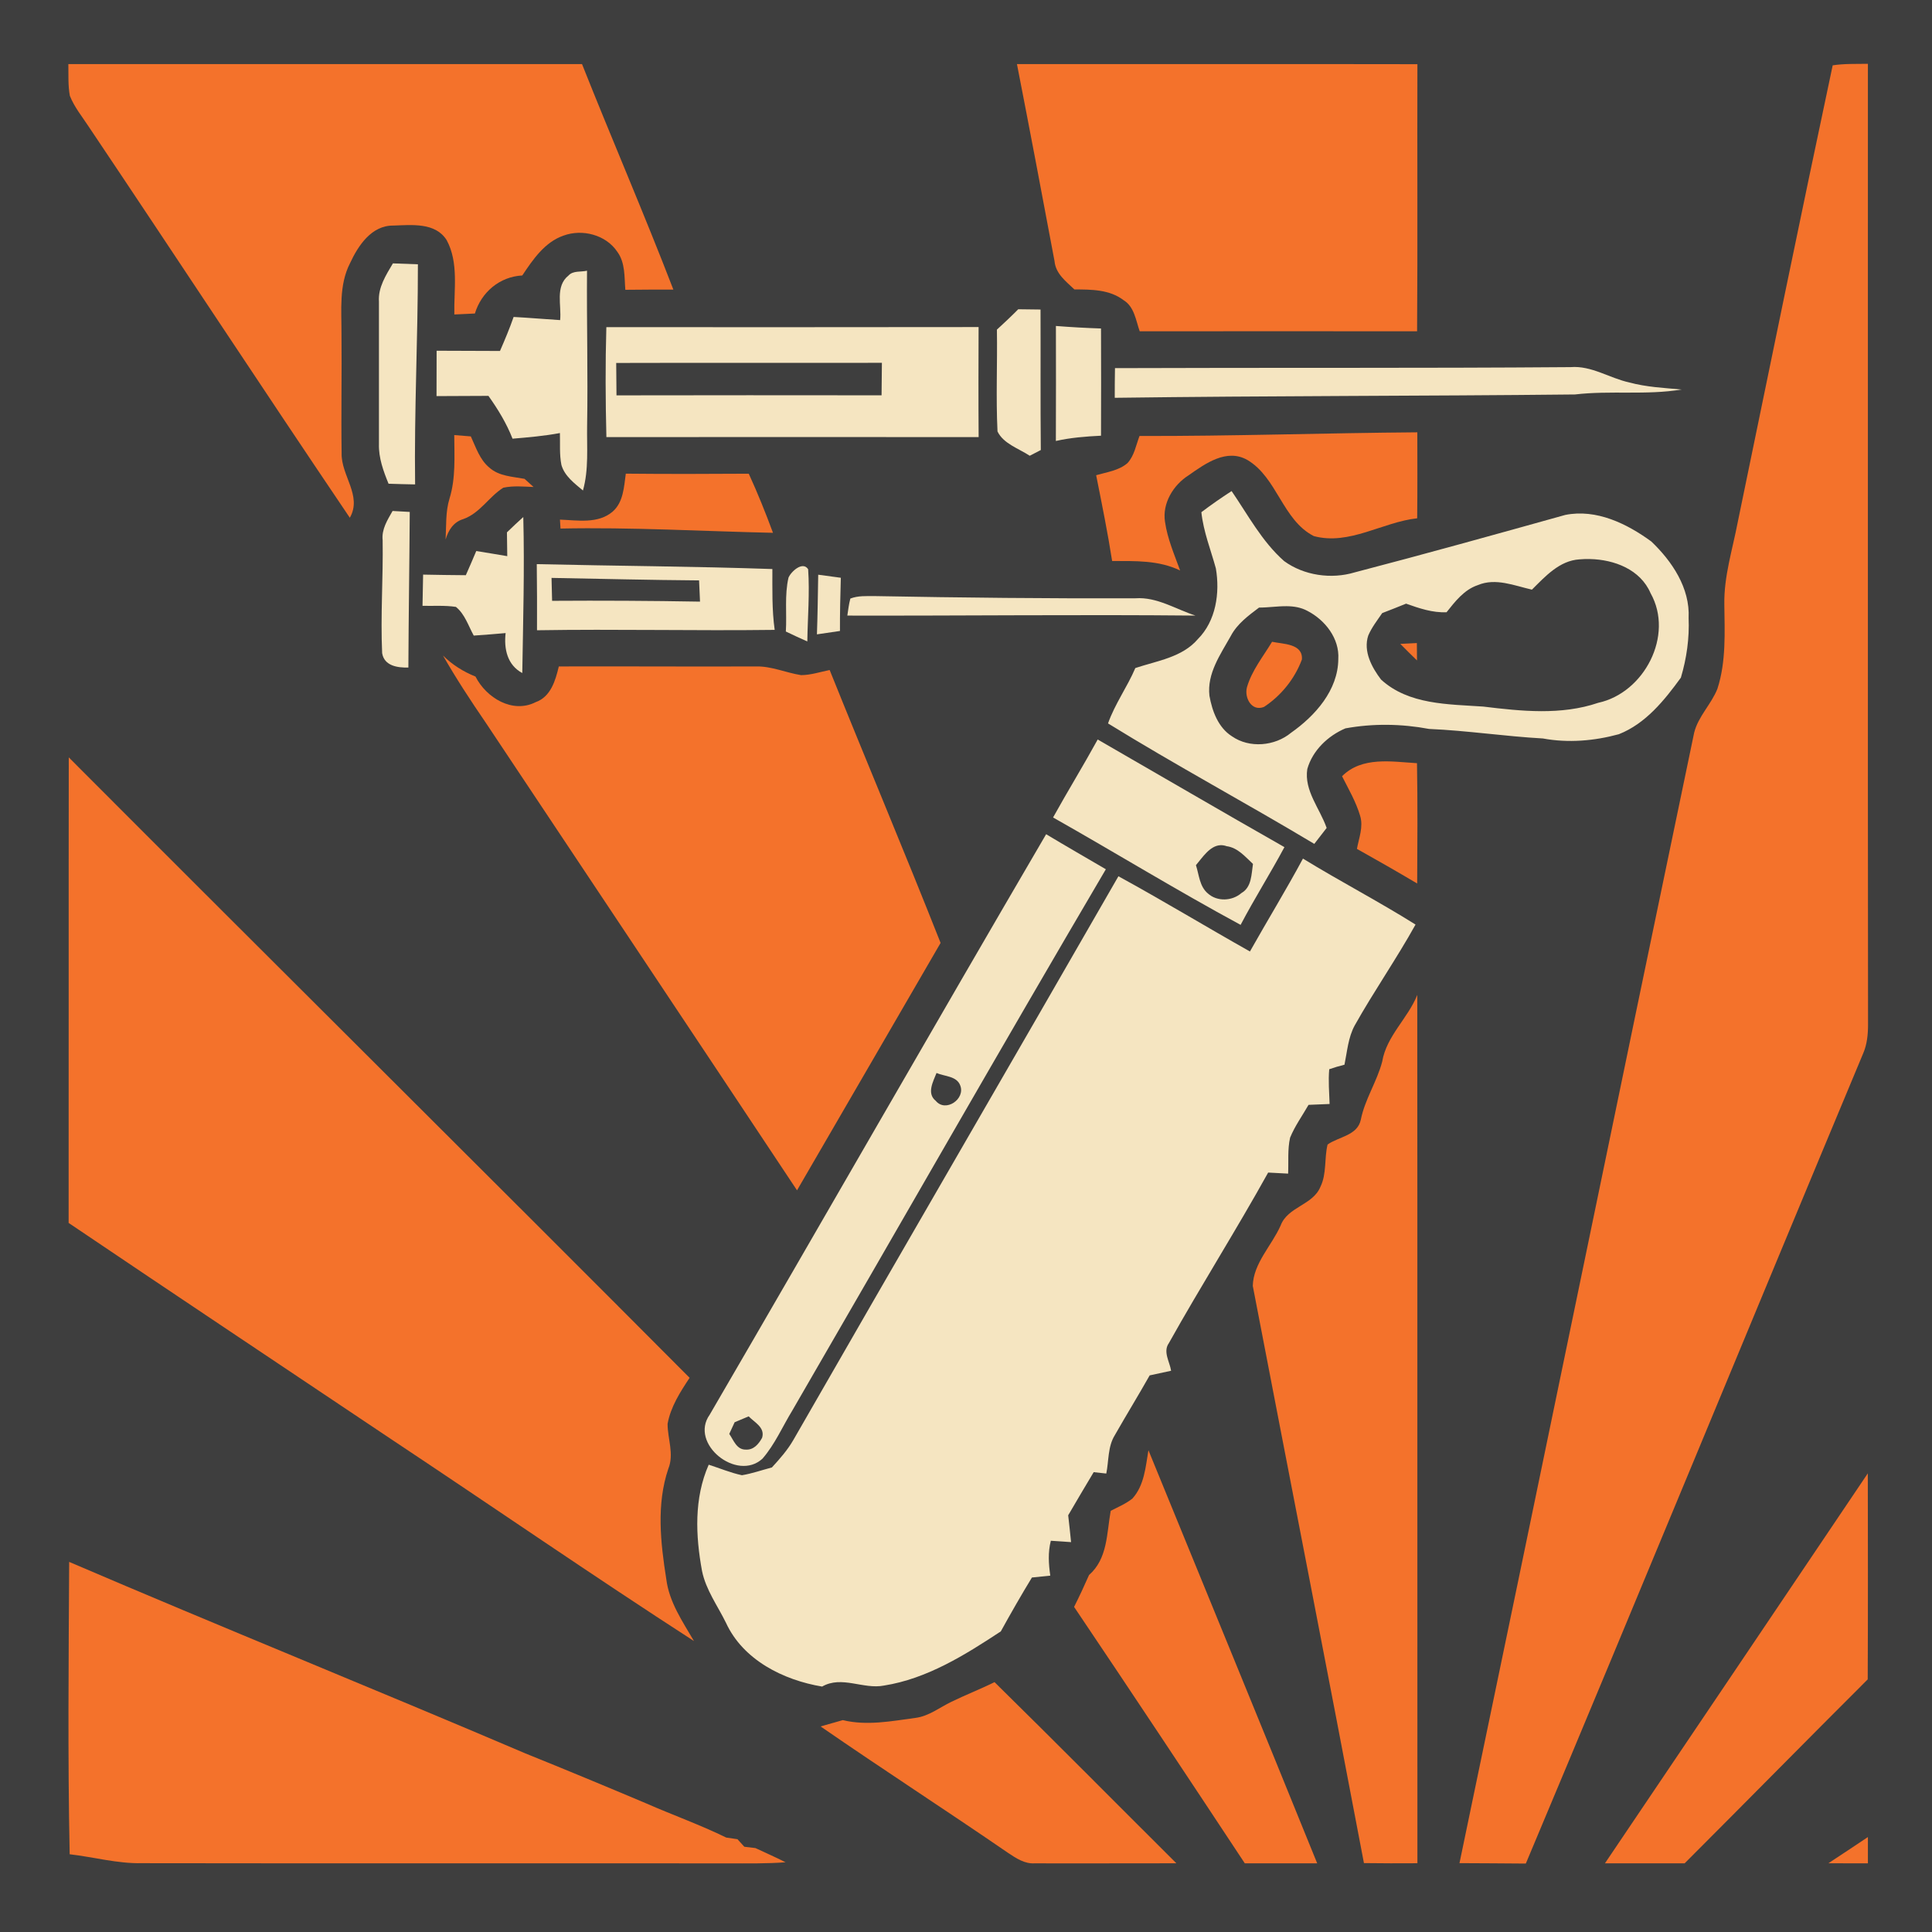<?xml version="1.0" encoding="UTF-8" standalone="no"?>
<svg
   xmlns:dc="http://purl.org/dc/elements/1.1/"
   xmlns:cc="http://creativecommons.org/ns#"
   xmlns:rdf="http://www.w3.org/1999/02/22-rdf-syntax-ns#"
   xmlns:svg="http://www.w3.org/2000/svg"
   xmlns="http://www.w3.org/2000/svg"
   xmlns:sodipodi="http://sodipodi.sourceforge.net/DTD/sodipodi-0.dtd"
   xmlns:inkscape="http://www.inkscape.org/namespaces/inkscape"
   width="1280"
   height="1280"
   viewBox="0 0 1024 1024"
   version="1.1"
   id="svg2"
   inkscape:version="0.48.1 "
   sodipodi:docname="heal_large.svg">
  <defs
     id="defs88">
    <inkscape:perspective
       sodipodi:type="inkscape:persp3d"
       inkscape:vp_x="0 : 640 : 1"
       inkscape:vp_y="0 : 1000 : 0"
       inkscape:vp_z="1280 : 640 : 1"
       inkscape:persp3d-origin="640 : 426.66667 : 1"
       id="perspective37" />
  </defs>
  <sodipodi:namedview
     pagecolor="#ffffff"
     bordercolor="#666666"
     borderopacity="1"
     objecttolerance="10"
     gridtolerance="10"
     guidetolerance="10"
     inkscape:pageopacity="0"
     inkscape:pageshadow="2"
     inkscape:window-width="1920"
     inkscape:window-height="1018"
     id="namedview86"
     showgrid="false"
     inkscape:zoom="0.44739336"
     inkscape:cx="550.64541"
     inkscape:cy="775.63319"
     inkscape:window-x="-8"
     inkscape:window-y="-8"
     inkscape:window-maximized="1"
     inkscape:current-layer="layer2"
     inkscape:snap-page="true" />
  <g
     inkscape:groupmode="layer"
     id="layer2"
     inkscape:label="background">
    <rect
       style="fill:#3e3e3e;fill-opacity:1;fill-rule:nonzero;stroke:none"
       id="rect3051"
       width="1280"
       height="1280"
       x="0"
       y="0"
       transform="scale(0.8,0.8)" />
  </g>
  <g
     inkscape:groupmode="layer"
     id="layer1"
     inkscape:label="foreground">
    <path
       d="m 36.228,33.972 c 90.753,0 181.505,0 272.258,0 15.87,39.941 32.952,79.396 48.409,119.507 -8.469,0 -16.962,0.024 -25.454,0.121 -0.558,-6.77 0.024,-14.268 -4.198,-20.067 -5.994,-9.075 -18.612,-12.351 -28.609,-8.638 -9.973,3.47 -16.209,12.715 -21.815,21.111 -11.987,0.631 -21.669,8.833 -25.115,20.165 -3.64,0.17 -7.255,0.34 -10.895,0.51 -0.291,-13.079 2.427,-27.371 -4.052,-39.383 -5.945,-9.512 -18.563,-8.056 -28.196,-7.741 -11.647,-0.17 -18.709,10.604 -23.052,19.97 -5.945,11.623 -4.441,24.945 -4.513,37.539 0.218,21.038 -0.243,42.076 0.073,63.09 -0.364,11.866 11.041,22.591 4.343,34.263 C 138.871,205.552 93.276,136.032 46.954,67.021 43.484,61.731 39.358,56.708 37.029,50.787 35.986,45.231 36.35,39.577 36.228,33.972 z"
       id="path6"
       style="fill:#f4722b" />
    <path
       d="m 539.007,33.972 c 70.758,0.024 141.516,-0.073 212.249,0.049 -0.146,47.196 0.17,94.392 -0.17,141.564 -49.016,-0.049 -98.008,-0.024 -147.024,0 -2.038,-5.799 -2.839,-13.006 -8.566,-16.5 -7.449,-5.678 -17.107,-5.654 -26.037,-5.678 -4.441,-4.222 -9.949,-8.347 -10.531,-14.972 -6.527,-34.845 -13.128,-69.666 -19.922,-104.463 z"
       id="path8"
       style="fill:#f4722b" />
    <path
       d="m 971.368,34.627 c 6.163,-0.946 12.424,-0.704 18.66,-0.801 0.049,169.858 -0.097,339.716 0.073,509.573 -0.024,4.999 -0.534,10.07 -2.499,14.729 -59.814,143.117 -118.779,286.599 -178.885,429.595 -11.72,-0.146 -23.44,-0.121 -35.161,-0.218 41.688,-199.656 82.696,-399.481 124.384,-599.161 2.16,-8.687 9.075,-15.069 12.327,-23.271 4.683,-14.462 3.834,-29.871 3.664,-44.842 -0.243,-14.778 4.344,-28.997 7.085,-43.362 16.67,-80.755 33.195,-161.583 50.351,-242.242 z"
       id="path10"
       style="fill:#f4722b" />
    <path
       d="m 200.845,159.885 c -0.51,-7.571 3.737,-14.074 7.401,-20.286 4.416,0.17 8.833,0.34 13.249,0.485 0.024,38.897 -1.99,77.746 -1.48,116.668 -4.707,-0.097 -9.391,-0.194 -14.074,-0.364 -2.742,-6.697 -5.29,-13.661 -5.096,-21.014 0.024,-25.163 0,-50.326 0,-75.49 z"
       id="path12"
       style="fill:#f5e5c1" />
    <path
       d="m 301.328,146.029 c 2.427,-2.693 6.576,-1.771 9.803,-2.548 -0.218,27.396 0.534,54.791 0.049,82.211 -0.194,11.453 0.946,23.101 -2.208,34.287 -4.489,-3.81 -9.682,-7.595 -11.405,-13.516 -1.116,-5.557 -0.631,-11.308 -0.801,-16.937 -8.299,1.553 -16.719,2.281 -25.115,2.985 -3.155,-8.129 -7.741,-15.603 -12.764,-22.688 -9.172,0.073 -18.345,0.097 -27.517,0.121 0.049,-8.032 0.049,-16.039 0.049,-24.047 11.211,0.073 22.397,0.049 33.583,0.121 2.596,-5.945 5.096,-11.914 7.231,-18.029 8.226,0.437 16.428,1.165 24.654,1.674 0.801,-7.813 -2.766,-17.932 4.441,-23.635 z"
       id="path14"
       style="fill:#f5e5c1" />
    <path
       d="m 528.379,174.711 c 3.834,-3.518 7.644,-7.085 11.308,-10.798 3.931,0.024 7.862,0.097 11.817,0.146 0.097,24.824 -0.097,49.647 0.146,74.471 -1.48,0.752 -4.416,2.281 -5.872,3.033 -5.824,-3.858 -13.904,-6.333 -17.083,-12.885 -0.874,-17.981 -0.024,-35.986 -0.315,-53.966 z"
       id="path16"
       style="fill:#f5e5c1" />
    <path
       style="fill:#f5e5c1"
       d="M 648.344 216.688 C 566.145 216.839 483.918 216.75 401.719 216.75 C 401.021 241.015 401.143 265.298 401.75 289.594 C 483.949 289.533 566.146 289.533 648.375 289.594 C 648.193 265.298 648.253 240.983 648.344 216.688 z M 584.281 240.375 C 584.19 247.564 584.123 254.718 584.062 261.906 C 525.522 261.846 466.978 261.816 408.438 261.938 C 408.377 254.779 408.311 247.627 408.25 240.469 C 466.912 240.287 525.62 240.496 584.281 240.375 z "
       id="path2868"
       transform="scale(0.8,0.8)" />
    <path
       style="fill:#f5e5c1"
       d="M 355.625 373.75 C 355.837 388.34 355.812 402.943 355.781 417.562 C 408.255 416.713 460.776 417.98 513.25 417.312 C 511.369 403.967 511.749 390.467 511.719 377 C 459.7 375.21 407.644 374.963 355.625 373.75 z M 365.406 382.875 C 398.013 383.482 430.58 384.289 463.156 384.531 C 463.369 389.202 463.569 393.892 463.781 398.594 C 431.114 398.017 398.449 397.85 365.781 398.062 C 365.66 392.997 365.528 387.94 365.406 382.875 z "
       id="path2864"
       transform="scale(0.8,0.8)" />
    <path
       d="m 559.657,172.77 c 7.959,0.631 15.918,1.068 23.901,1.335 0.073,18.951 0.073,37.878 0,56.83 -8.032,0.388 -16.064,1.019 -23.926,2.791 0.097,-20.334 0.049,-40.645 0.024,-60.955 z"
       id="path20"
       style="fill:#f5e5c1" />
    <path
       d="m 590.96,195.118 c 80.488,-0.315 160.977,0.097 241.465,-0.534 11.138,-0.898 20.626,5.848 31.157,8.129 9.027,2.451 18.393,2.888 27.663,3.737 -18.709,3.106 -37.684,0.413 -56.466,2.621 -81.313,0.874 -162.627,0.679 -243.94,1.771 0,-5.241 0.024,-10.483 0.121,-15.724 z"
       id="path24"
       style="fill:#f5e5c1" />
    <path
       d="m 603.966,231.079 c 49.089,0.121 98.154,-1.577 147.242,-1.941 0.024,15.19 0.097,30.38 -0.073,45.57 -18.417,1.99 -35.889,14.486 -54.767,9.439 -16.598,-8.42 -19.412,-31.011 -35.233,-40.353 -10.992,-6.26 -22.251,1.893 -31.084,8.08 -8.153,5.144 -14.122,14.875 -12.569,24.726 1.286,8.954 4.95,17.325 8.008,25.77 -11.308,-5.484 -23.829,-4.999 -36.034,-5.023 -2.378,-15.239 -5.46,-30.356 -8.469,-45.473 5.654,-1.65 11.939,-2.427 16.573,-6.382 3.664,-3.931 4.538,-9.536 6.406,-14.414 z"
       id="path26"
       style="fill:#f4722b" />
    <path
       d="m 240.761,230.594 c 2.184,0.17 6.576,0.534 8.784,0.704 2.693,5.775 4.707,12.327 9.803,16.525 5.071,4.586 12.278,4.78 18.66,5.969 1.577,1.456 3.179,2.888 4.78,4.319 -5.338,-0.194 -10.774,-0.752 -16.039,0.388 -7.668,4.829 -12.375,13.54 -21.256,16.646 -5.144,1.553 -7.862,5.872 -9.318,10.822 0.413,-7.231 -0.097,-14.656 2.063,-21.669 3.373,-10.919 2.572,-22.445 2.524,-33.705 z"
       id="path28"
       style="fill:#f4722b" />
    <path
       d="m 331.684,251.05 c 21.718,0.218 43.435,0.17 65.177,0.024 4.707,10.264 8.93,20.747 12.836,31.327 -37.539,-0.825 -75.053,-3.033 -112.616,-2.257 l -0.291,-4.732 c 9.294,0.34 20.213,2.378 27.954,-4.271 5.678,-4.974 5.994,-13.152 6.94,-20.092 z"
       id="path30"
       style="fill:#f4722b" />
    <path
       style="fill:#f5e5c1"
       d="M 815.969 325.344 C 809.144 329.772 802.428 334.43 795.938 339.344 C 797.302 352.174 802.134 364.186 805.531 376.531 C 808.322 392.728 805.635 411.427 793.562 423.469 C 783.25 435.541 766.504 437.832 752.188 442.594 C 746.849 455.151 738.644 466.36 734.094 479.281 C 778.954 506.974 825.495 531.977 870.75 559.094 C 873.45 555.575 876.208 552.05 878.938 548.531 C 874.479 535.671 863.88 523.816 866.125 509.469 C 869.643 497.124 879.819 487.476 891.375 482.562 C 909.635 479.226 928.553 479.51 946.812 482.938 C 972.049 484.029 996.982 487.855 1022.188 489.25 C 1038.961 492.344 1056.152 490.896 1072.531 486.438 C 1090.306 479.431 1102.706 463.953 1113.625 448.969 C 1117.447 436.138 1119.326 422.814 1118.75 409.438 C 1119.751 389.631 1107.771 371.822 1094 358.719 C 1077.833 346.92 1057.627 337.031 1037.031 341.156 C 990.624 354.108 944.15 367.056 897.5 379.219 C 882 383.89 863.884 381.304 850.75 371.719 C 836.1 358.797 826.888 341.268 815.969 325.344 z M 1053.312 370.375 C 1069.532 370.733 1086.79 377.283 1093.531 392.969 C 1109.273 420.904 1089.358 459.043 1058.875 465.625 C 1034.306 473.997 1007.893 471.189 982.688 468.125 C 959.453 466.517 933.259 466.992 914.969 450.219 C 908.811 442.12 903.073 431.466 906.5 421.062 C 908.805 415.663 912.444 411.041 915.75 406.188 C 921.028 404.186 926.285 402.061 931.562 399.938 C 940.207 403.001 949.063 406.05 958.375 405.625 C 964.077 398.467 970.025 390.689 979.094 387.656 C 990.893 382.682 1003.29 388.017 1014.938 390.656 C 1023.764 381.921 1033.152 371.413 1046.438 370.594 C 1048.678 370.4 1050.995 370.324 1053.312 370.375 z M 852.531 401.625 C 857.28 401.681 861.924 402.401 866.25 404.75 C 877.928 410.786 887.536 423.039 886.656 436.719 C 886.474 457.284 871.361 474.215 855.406 485.438 C 844.699 494.355 827.805 495.911 816.188 487.812 C 807.088 482.049 803.071 471.068 801.281 460.938 C 799.583 446.196 808.613 433.537 815.438 421.344 C 819.654 413.306 827.089 407.87 834.156 402.531 C 840.145 402.565 846.426 401.553 852.531 401.625 z "
       id="path2857"
       transform="scale(0.8,0.8)" />
    <path
       style="fill:#f5e5c1"
       d="M 727.25 489.938 C 717.696 507.348 707.303 524.244 697.688 541.594 C 739.212 565.071 779.958 590.062 821.938 612.75 C 831.128 595.279 841.657 578.63 850.969 561.25 C 809.596 537.743 768.501 513.687 727.25 489.938 z M 808.562 559.969 C 809.863 559.907 811.233 560.104 812.688 560.625 C 820.088 561.626 824.969 567.613 830.125 572.375 C 829.063 579.139 829.355 587.743 822.5 591.656 C 816.343 597.025 806.407 597.488 800.25 591.938 C 794.699 587.327 794.406 579.557 792.344 573.188 C 796.618 568.171 801.542 560.3 808.562 559.969 z "
       id="path2851"
       transform="scale(0.8,0.8)" />
    <path
       style="fill:#f5e5c1"
       d="M 693.094 552.688 C 618.296 680.596 544.743 809.221 470.188 937.281 C 456.508 956.451 488.261 981.966 505.156 966.406 C 513.437 956.882 518.448 945.082 525 934.375 C 594.278 814.929 662.651 694.928 732.656 575.906 C 719.432 568.172 706.197 560.574 693.094 552.688 z M 620.469 710.875 C 625.746 713.211 633.882 712.817 636.188 719.156 C 639.706 728.134 626.49 737.23 619.969 729.344 C 613.811 724.4 618.224 716.638 620.469 710.875 z M 496 938.375 C 499.943 942.409 507.029 945.769 504.906 952.594 C 502.662 956.689 499.344 960.679 494.188 960.406 C 487.969 960.528 486.068 954.155 483.156 950 C 484.066 948.059 485.809 944.222 486.719 942.281 C 489.024 941.311 493.695 939.346 496 938.375 z "
       id="path2849"
       transform="scale(0.8,0.8)" />
    <path
       d="m 202.81,286.307 c -0.631,-5.775 2.548,-10.701 5.266,-15.481 2.281,0.146 6.819,0.388 9.1,0.51 -0.17,27.493 -0.607,54.985 -0.728,82.478 -5.678,0.146 -12.788,-0.825 -13.904,-7.644 -0.898,-19.922 0.582,-39.917 0.267,-59.863 z"
       id="path34"
       style="fill:#f5e5c1" />
    <path
       d="m 268.691,282.158 c 2.839,-2.766 5.727,-5.484 8.663,-8.129 0.704,27.566 -0.097,55.155 -0.534,82.697 -7.983,-4.271 -9.779,-12.861 -8.833,-21.184 -5.63,0.51 -11.259,0.946 -16.889,1.335 -2.839,-5.169 -4.756,-11.453 -9.464,-15.214 -5.848,-0.874 -11.793,-0.437 -17.689,-0.558 0.121,-5.508 0.218,-11.041 0.315,-16.549 7.547,0.146 15.093,0.267 22.64,0.315 1.868,-4.246 3.737,-8.517 5.533,-12.812 5.484,0.849 10.944,1.82 16.428,2.718 -0.049,-4.222 -0.097,-8.42 -0.17,-12.618 z"
       id="path36"
       style="fill:#f5e5c1" />
    <path
       d="m 417.923,306.157 c 1.432,-3.349 7.595,-8.881 10.41,-4.441 0.874,12.715 -0.243,25.527 -0.437,38.267 -3.834,-1.674 -7.619,-3.47 -11.38,-5.266 0.582,-9.488 -0.752,-19.267 1.407,-28.56 z"
       id="path42"
       style="fill:#f5e5c1" />
    <path
       d="m 433.671,304.604 c 3.98,0.534 7.983,1.068 11.987,1.626 -0.267,9.391 -0.51,18.781 -0.461,28.196 -4.077,0.607 -8.153,1.189 -12.206,1.796 0.364,-10.531 0.51,-21.087 0.679,-31.618 z"
       id="path46"
       style="fill:#f5e5c1" />
    <path
       d="m 450.706,317.246 c 4.052,-1.577 8.493,-1.286 12.788,-1.31 46.104,0.849 92.209,1.335 138.337,1.165 11.405,-0.801 21.354,5.824 31.812,9.172 -61.513,-0.607 -123.026,0.146 -184.538,0 0.461,-3.009 0.801,-6.066 1.602,-9.027 z"
       id="path48"
       style="fill:#f5e5c1" />
    <path
       d="m 742.182,341.269 c 2.936,-0.146 5.848,-0.291 8.784,-0.437 0.024,3.082 0.049,6.163 0.073,9.221 -2.985,-2.888 -5.945,-5.824 -8.857,-8.784 z"
       id="path52"
       style="fill:#f4722b" />
    <path
       d="m 660.917,364.248 c 2.572,-8.905 8.59,-16.258 13.297,-24.096 5.751,1.262 16.452,0.874 15.821,9.391 -3.761,10.167 -11.016,19.194 -20.092,25.139 -6.576,2.621 -10.507,-4.902 -9.027,-10.434 z"
       id="path54"
       style="fill:#f4722b" />
    <path
       d="m 234.792,347.432 c 4.902,4.902 10.798,8.566 17.228,11.162 5.678,11.211 19.606,19.801 31.885,13.564 8.032,-2.839 10.507,-11.526 12.278,-18.927 34.772,-0.121 69.569,0.146 104.341,0 8.323,-0.243 16.015,3.349 24.096,4.61 5.144,-0.049 10.094,-1.699 15.117,-2.718 19.412,48.288 39.674,96.237 58.795,144.646 -25.382,43.702 -50.69,87.453 -76.096,131.13 C 367.548,548.204 312.466,465.677 257.48,383.078 249.521,371.455 241.78,359.662 234.792,347.432 z"
       id="path56"
       style="fill:#f4722b" />
    <path
       d="M 36.447,401.423 C 145.956,511.224 256.097,620.394 365.51,730.267 c -4.974,7.498 -10.046,15.36 -11.672,24.387 -0.024,7.935 3.567,15.991 0.388,23.804 -6.406,18.927 -4.125,39.237 -1.068,58.577 1.529,12.157 8.638,22.421 14.656,32.758 C 313.922,834.973 261.096,798.502 207.639,763.001 150.543,724.735 93.325,686.638 36.374,648.177 c 0.097,-82.235 -0.049,-164.495 0.073,-246.755 z"
       id="path60"
       style="fill:#f4722b" />
    <path
       d="m 711.316,411.42 c 10.531,-10.604 26.304,-7.716 39.722,-6.916 0.364,21.256 0.218,42.513 0.097,63.769 -10.555,-6.26 -21.208,-12.351 -31.933,-18.345 1.043,-5.751 3.494,-11.672 1.699,-17.52 -2.184,-7.401 -6.115,-14.122 -9.585,-20.99 z"
       id="path62"
       style="fill:#f4722b" />
    <path
       d="m 662.494,504.308 c 9.269,-16.476 19.145,-32.588 28.099,-49.235 19.655,12.06 40.135,22.712 59.669,34.966 -10.119,18.223 -22.082,35.355 -32.273,53.529 -3.446,6.382 -3.955,13.758 -5.387,20.747 -2.742,0.679 -5.435,1.48 -8.08,2.402 -0.558,6.115 0,12.278 0.194,18.417 -3.737,0.121 -7.449,0.291 -11.162,0.461 -3.3,5.775 -7.255,11.211 -9.779,17.398 -1.407,6.212 -0.752,12.691 -1.043,19.048 -3.543,-0.194 -7.061,-0.388 -10.58,-0.558 -16.913,30.477 -35.597,59.96 -52.607,90.364 -3.276,4.586 0.413,9.852 1.165,14.681 -3.81,0.801 -7.571,1.626 -11.356,2.451 -6.018,10.653 -12.424,21.062 -18.49,31.715 -3.761,6.066 -3.13,13.516 -4.513,20.31 -1.674,-0.194 -4.999,-0.558 -6.673,-0.728 -4.513,7.619 -9.1,15.19 -13.516,22.858 0.558,4.732 1.043,9.488 1.529,14.22 -3.591,-0.267 -7.158,-0.51 -10.725,-0.728 -1.577,6.091 -1.189,12.327 -0.291,18.49 -3.252,0.315 -6.503,0.655 -9.73,0.995 -5.727,9.391 -11.186,18.951 -16.5,28.56 -18.976,12.497 -39.116,25.115 -61.901,28.706 -10.968,2.16 -22.373,-5.46 -32.807,0.534 -20.48,-3.397 -41.882,-14.074 -50.933,-33.753 -4.441,-9.075 -10.677,-17.471 -12.715,-27.517 -3.446,-18.709 -4.295,-38.533 3.543,-56.32 5.872,1.868 11.575,4.295 17.617,5.581 5.411,-0.898 10.58,-2.742 15.87,-4.125 4.198,-4.562 8.323,-9.245 11.429,-14.656 57.194,-99.682 115.018,-199.049 172.236,-298.683 23.489,12.836 46.395,26.74 69.715,39.868 z"
       id="path68"
       style="fill:#f5e5c1" />
    <path
       d="m 732.597,562.666 c 2.281,-13.589 13.589,-22.858 18.587,-35.33 0.121,153.406 -0.024,306.812 0.073,460.218 -9.439,0.049 -18.903,0.073 -28.342,-0.073 -19.34,-102.036 -39.31,-203.975 -58.916,-305.938 0.291,-11.987 10.046,-21.329 14.753,-31.982 3.81,-10.07 17.083,-10.725 21.111,-20.553 3.397,-6.988 1.966,-15.045 3.785,-22.397 5.969,-4.174 15.797,-4.732 17.592,-13.079 2.16,-10.895 8.566,-20.213 11.356,-30.866 z"
       id="path70"
       style="fill:#f4722b" />
    <path
       d="m 608.698,768.655 c 29.822,72.966 59.838,145.884 89.442,218.947 -12.788,0 -25.576,0 -38.364,0 -30.016,-45.401 -60.081,-90.777 -90.486,-135.911 2.815,-5.581 5.411,-11.211 7.935,-16.913 9.925,-8.687 9.318,-22.13 11.478,-34.02 3.882,-1.99 7.983,-3.713 11.429,-6.43 6.382,-6.94 7.061,-16.84 8.566,-25.673 z"
       id="path76"
       style="fill:#f4722b" />
    <path
       d="m 850.648,987.602 c 46.493,-68.865 92.912,-137.779 139.332,-206.693 0.049,36.398 0.121,72.796 -0.049,109.194 -32.467,32.394 -64.619,65.08 -97.037,97.498 -14.074,0 -28.148,0 -42.246,0 z"
       id="path78"
       style="fill:#f4722b" />
    <path
       d="m 36.665,827.838 c 80.367,34.457 161.438,67.215 241.853,101.526 21.402,8.638 42.731,17.495 63.988,26.474 14.074,6.188 28.585,11.332 42.392,18.102 1.504,0.218 4.465,0.655 5.969,0.874 0.898,0.995 2.718,3.009 3.64,4.004 1.48,0.194 4.441,0.534 5.896,0.704 5.314,2.499 10.725,4.853 15.967,7.522 -10.167,0.776 -20.334,0.582 -30.502,0.582 -103.565,-0.097 -207.105,0.073 -310.67,-0.097 -12.958,0.267 -25.479,-3.252 -38.267,-4.732 -1.068,-51.637 -0.534,-103.322 -0.267,-154.959 z"
       id="path80"
       style="fill:#f4722b" />
    <path
       d="m 504.259,901.994 c 7.522,-3.688 15.36,-6.697 22.858,-10.434 32.346,31.788 64.255,64.036 96.382,96.018 -25.042,-0.049 -50.084,0.146 -75.15,0.024 -5.29,0.34 -9.779,-2.693 -13.977,-5.484 -32.952,-22.64 -66.536,-44.333 -99.44,-67.07 3.931,-1.092 7.862,-2.208 11.769,-3.349 12.788,3.106 25.818,0.534 38.606,-1.189 7.061,-0.922 12.715,-5.533 18.951,-8.517 z"
       id="path82"
       style="fill:#f4722b" />
    <path
       d="m 969.063,987.578 c 6.988,-4.61 14.001,-9.221 20.965,-13.904 -0.024,4.635 0,9.294 0,13.928 -6.988,0 -14.001,0 -20.965,-0.024 z"
       id="path84"
       style="fill:#f4722b" />
  </g>
</svg>
